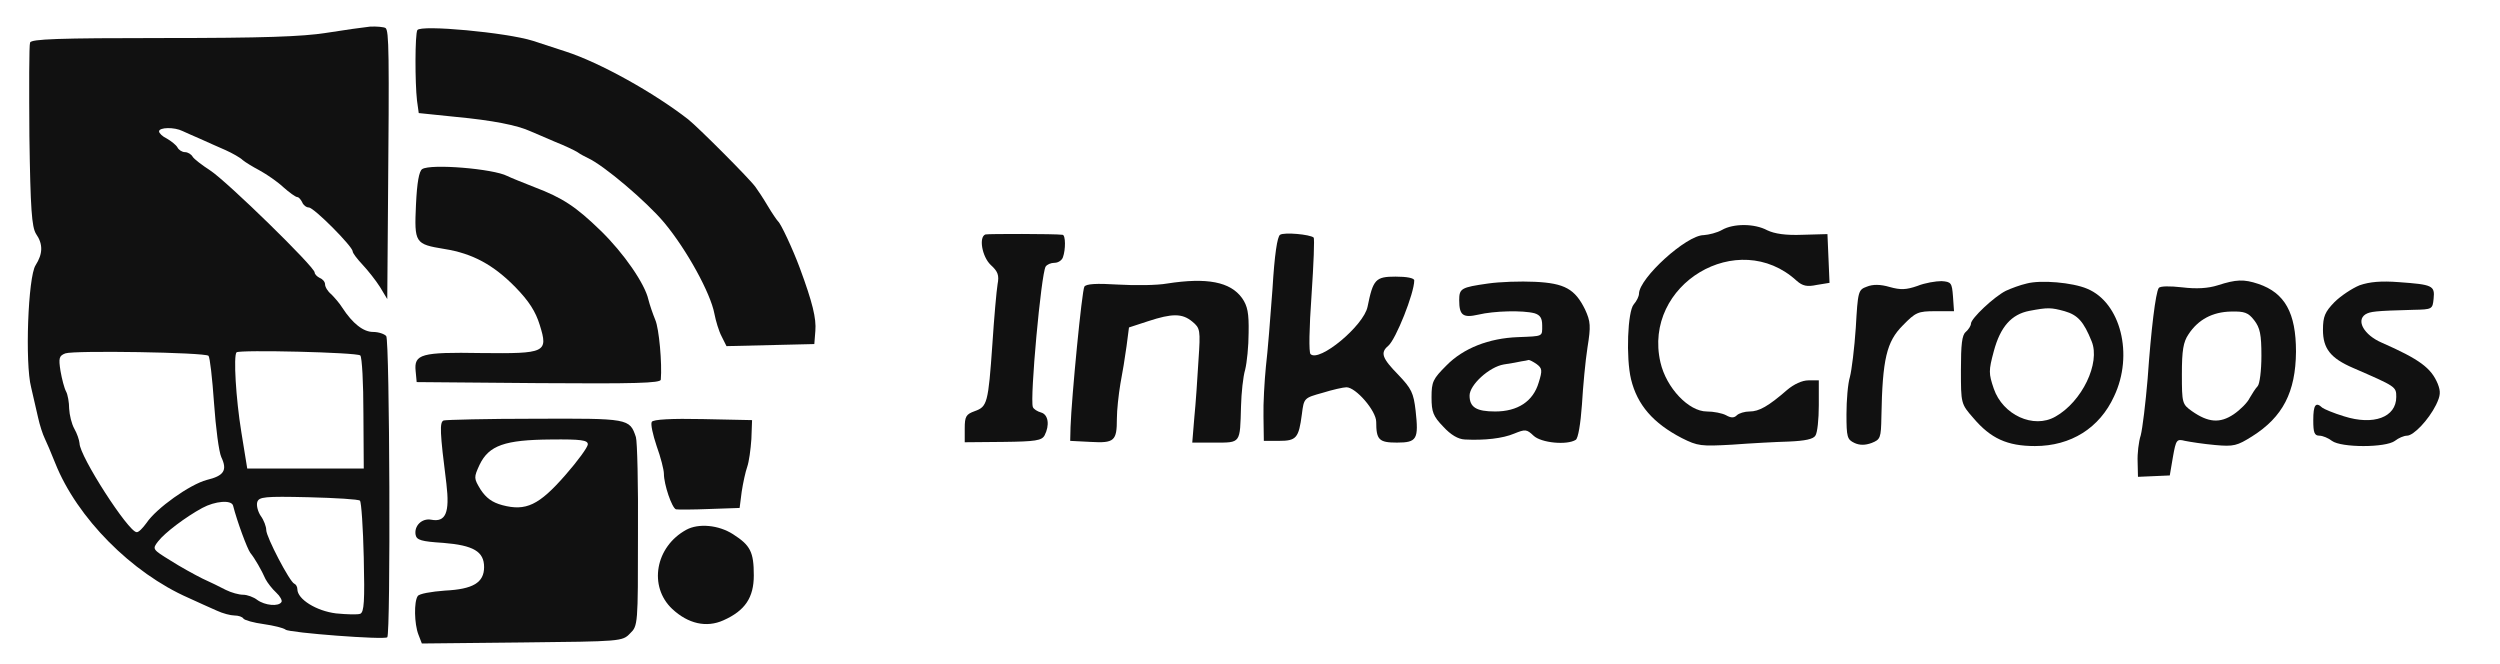 <?xml version="1.0" standalone="no"?>
<!DOCTYPE svg PUBLIC "-//W3C//DTD SVG 20010904//EN"
 "http://www.w3.org/TR/2001/REC-SVG-20010904/DTD/svg10.dtd">
<svg version="1.0" xmlns="http://www.w3.org/2000/svg"
 width="723pt" height="192pt" viewBox="0 0 723 192"
 preserveAspectRatio="xMidYMid meet">
<g transform="translate(0,192) scale(0.1,-0.1)"
fill="#111111" stroke="none">
<path d="M1070 1843 c-19 -2 -76 -10 -126 -18 -70 -11 -183 -15 -472 -15 -306
0 -381 -3 -385 -13 -3 -7 -3 -129 -2 -271 3 -212 7 -262 19 -282 21 -30 20
-58 -1 -91 -22 -33 -31 -284 -13 -353 6 -25 15 -64 20 -87 5 -23 14 -50 19
-60 5 -10 19 -43 31 -73 63 -158 221 -317 385 -389 28 -13 64 -29 82 -37 17
-8 40 -14 51 -14 12 0 23 -4 26 -9 4 -5 30 -12 59 -16 28 -4 57 -11 63 -16 11
-9 286 -30 294 -22 10 9 7 858 -3 871 -5 6 -22 12 -38 12 -28 0 -59 24 -89 70
-8 13 -23 30 -32 39 -10 8 -18 21 -18 29 0 7 -7 15 -15 18 -8 4 -15 11 -15 16
0 16 -253 263 -302 295 -23 15 -47 33 -51 40 -4 7 -14 13 -22 13 -8 0 -18 6
-22 14 -4 7 -18 18 -30 25 -13 6 -23 16 -23 21 0 12 44 13 68 1 9 -4 33 -15
52 -23 19 -9 52 -23 72 -32 20 -9 43 -22 50 -29 7 -6 30 -20 49 -30 20 -11 51
-32 68 -48 18 -16 36 -29 41 -29 4 0 10 -7 14 -15 3 -8 12 -15 19 -15 15 0
127 -113 127 -127 0 -5 13 -22 29 -39 15 -16 38 -45 50 -64 l21 -35 2 260 c4
458 3 516 -7 524 -5 3 -26 5 -45 4z m-467 -952 c4 -4 11 -65 16 -137 5 -71 14
-141 21 -156 18 -38 8 -54 -42 -66 -49 -13 -146 -82 -174 -124 -11 -15 -23
-28 -29 -27 -24 1 -165 220 -165 257 -1 10 -7 28 -15 42 -8 14 -14 40 -15 58
0 18 -4 41 -9 50 -5 9 -12 36 -16 59 -6 38 -4 44 14 51 25 9 403 3 414 -7z
m439 1 c5 -5 9 -80 9 -168 l1 -159 -168 0 -169 0 -17 105 c-16 98 -23 221 -14
231 8 8 349 0 358 -9z m-1 -420 c4 -4 9 -78 11 -164 3 -127 1 -158 -10 -163
-7 -3 -39 -2 -70 1 -57 7 -112 41 -112 70 0 7 -4 14 -9 16 -13 5 -81 135 -81
155 0 10 -7 29 -16 41 -8 12 -13 30 -10 40 5 15 20 17 148 14 79 -2 146 -6
149 -10z m-367 -14 c12 -47 41 -125 50 -137 13 -16 32 -49 44 -76 6 -11 19
-28 31 -39 11 -10 18 -23 15 -27 -8 -14 -48 -10 -70 6 -10 8 -29 15 -41 15
-12 0 -34 6 -50 14 -15 8 -46 23 -68 33 -22 11 -64 34 -92 52 -52 32 -53 33
-36 55 19 25 80 71 128 97 37 20 84 24 89 7z"/>
<path d="M1207 1833 c-7 -12 -7 -152 -1 -204 l5 -36 107 -11 c106 -10 178 -24
217 -42 11 -5 43 -18 70 -30 28 -11 57 -25 65 -30 8 -6 22 -13 30 -17 45 -20
170 -126 221 -187 65 -78 134 -204 145 -263 4 -21 13 -51 21 -66 l14 -28 127
3 127 3 3 38 c3 36 -8 82 -45 182 -20 54 -55 129 -63 135 -3 3 -17 23 -30 45
-13 22 -29 46 -35 54 -16 23 -167 174 -195 196 -99 77 -255 164 -354 196 -33
11 -76 25 -95 31 -76 24 -324 47 -334 31z"/>
<path d="M1221 1431 c-9 -6 -15 -38 -18 -103 -5 -111 -3 -114 82 -128 82 -13
142 -46 205 -110 40 -41 59 -71 71 -110 25 -80 17 -83 -170 -81 -173 3 -194
-3 -189 -52 l3 -32 353 -3 c278 -2 352 0 353 10 4 47 -5 148 -16 173 -7 17
-16 43 -20 59 -10 45 -71 134 -138 199 -71 69 -110 95 -192 126 -33 13 -68 27
-78 32 -40 21 -221 36 -246 20z"/>
<path d="M4980 1255 c-14 -8 -38 -14 -53 -15 -50 0 -186 -124 -187 -169 0 -8
-7 -22 -15 -31 -18 -20 -23 -155 -8 -217 18 -74 64 -127 147 -170 46 -23 55
-24 145 -19 53 4 127 8 164 9 47 2 71 7 77 17 6 8 10 48 10 88 l0 72 -30 0
c-18 0 -42 -11 -62 -28 -54 -47 -81 -62 -108 -62 -14 0 -31 -5 -37 -11 -8 -8
-17 -8 -31 0 -11 6 -36 11 -56 11 -52 0 -117 68 -134 142 -52 226 225 391 394
236 17 -15 30 -18 58 -12 l37 6 -3 71 -3 70 -72 -2 c-49 -2 -81 3 -102 13 -37
20 -98 20 -131 1z"/>
<path d="M2850 1242 c-20 -7 -10 -64 15 -88 21 -19 25 -30 20 -56 -3 -18 -10
-96 -15 -173 -12 -172 -15 -181 -51 -194 -25 -9 -29 -15 -29 -50 l0 -40 111 1
c94 1 112 4 120 19 15 29 11 60 -10 66 -11 3 -22 10 -24 16 -9 24 24 385 37
406 4 6 15 11 26 11 10 0 21 7 24 16 8 22 8 64 -1 65 -23 3 -215 3 -223 1z"/>
<path d="M3702 1241 c-8 -5 -16 -56 -22 -157 -6 -82 -14 -183 -19 -224 -4 -41
-8 -106 -7 -145 l1 -70 44 0 c50 0 57 8 66 77 6 47 6 47 60 62 29 9 60 16 69
16 27 0 86 -68 86 -100 0 -52 8 -60 60 -60 58 0 63 10 54 92 -6 52 -12 64 -50
104 -47 48 -53 64 -29 84 22 19 75 152 75 189 0 7 -22 11 -54 11 -58 0 -65 -8
-81 -87 -11 -55 -140 -162 -165 -137 -5 5 -4 73 3 171 6 89 9 164 6 166 -10 9
-85 16 -97 8z"/>
<path d="M3375 1100 c-27 -5 -91 -6 -141 -3 -64 4 -93 2 -98 -6 -7 -11 -37
-319 -40 -406 l-1 -40 59 -3 c69 -4 76 3 76 67 0 25 5 70 10 100 6 31 14 80
18 110 l7 54 55 18 c70 23 99 23 128 -1 23 -19 24 -24 18 -112 -3 -51 -8 -126
-12 -165 l-6 -73 65 0 c76 0 73 -3 76 105 1 39 6 86 12 106 5 20 10 68 10 107
1 57 -3 77 -19 100 -34 47 -101 60 -217 42z"/>
<path d="M4303 1100 c-77 -11 -83 -14 -83 -48 0 -44 11 -52 55 -42 46 11 129
13 163 4 16 -5 22 -14 22 -35 0 -33 4 -31 -70 -34 -84 -3 -158 -32 -207 -82
-39 -39 -43 -47 -43 -92 0 -43 5 -55 34 -85 22 -24 43 -36 62 -37 57 -3 110 3
143 17 32 13 36 13 56 -6 22 -21 97 -28 122 -12 7 4 14 46 18 102 3 52 10 127
16 165 10 62 9 75 -7 110 -29 59 -59 76 -145 80 -41 2 -102 0 -136 -5z m141
-233 c16 -12 17 -18 6 -53 -16 -55 -61 -84 -126 -84 -54 0 -74 12 -74 46 0 31
57 83 99 90 20 3 43 7 51 9 8 1 18 3 21 4 3 0 13 -5 23 -12z"/>
<path d="M5545 1093 c-32 -11 -48 -12 -80 -3 -27 8 -49 8 -66 1 -25 -9 -26
-13 -32 -118 -4 -60 -12 -124 -17 -143 -6 -19 -10 -68 -10 -108 0 -66 2 -73
23 -83 15 -7 31 -7 50 0 25 10 27 14 28 76 3 167 15 217 62 264 37 38 44 41
94 41 l54 0 -3 43 c-3 39 -5 42 -33 44 -16 0 -48 -5 -70 -14z"/>
<path d="M5861 1100 c-18 -4 -45 -14 -60 -21 -34 -17 -101 -80 -101 -95 0 -6
-7 -17 -15 -24 -11 -9 -14 -36 -14 -110 0 -97 0 -98 36 -139 50 -59 98 -81
178 -81 104 0 187 52 229 144 57 120 19 271 -78 311 -42 18 -134 26 -175 15z
m110 -80 c38 -11 55 -30 78 -87 26 -63 -28 -175 -105 -218 -63 -36 -152 5
-178 81 -15 44 -15 52 0 108 19 71 51 107 103 117 53 10 62 10 102 -1z"/>
<path d="M6414 1095 c-28 -9 -62 -11 -103 -6 -36 4 -64 4 -68 -2 -9 -14 -22
-119 -32 -262 -6 -71 -15 -145 -20 -164 -6 -18 -10 -53 -9 -76 l1 -44 46 2 46
2 9 53 c9 51 11 53 35 47 15 -3 53 -9 87 -12 54 -5 64 -2 107 25 89 56 126
128 127 245 0 112 -32 170 -109 196 -42 14 -64 13 -117 -4z m105 -101 c17 -22
21 -41 21 -103 0 -43 -5 -82 -11 -88 -6 -6 -16 -22 -23 -34 -6 -13 -27 -34
-46 -47 -40 -27 -74 -24 -121 9 -28 20 -29 23 -29 107 0 68 4 93 19 115 28 43
70 65 123 66 39 1 50 -3 67 -25z"/>
<path d="M6824 1095 c-22 -9 -55 -31 -73 -49 -27 -28 -33 -41 -33 -80 0 -54
22 -82 87 -110 124 -54 125 -54 125 -84 0 -59 -66 -83 -151 -56 -30 9 -58 21
-63 25 -19 18 -26 8 -26 -36 0 -36 3 -45 18 -45 9 0 26 -7 36 -15 27 -20 155
-20 182 0 10 8 26 15 35 15 19 0 62 45 84 89 13 27 14 38 5 61 -19 46 -53 71
-162 119 -51 22 -75 64 -47 82 14 8 26 10 139 13 54 1 55 2 58 32 4 38 -3 41
-100 48 -52 4 -85 1 -114 -9z"/>
<path d="M1283 704 c-12 -5 -11 -33 8 -183 10 -84 -2 -112 -44 -104 -27 5 -50
-18 -45 -44 3 -15 17 -19 80 -23 87 -7 118 -25 118 -70 0 -45 -32 -64 -113
-68 -40 -3 -75 -9 -79 -16 -11 -16 -10 -80 2 -111 l10 -26 290 3 c286 3 290 3
312 26 23 22 23 26 23 285 1 144 -2 271 -6 283 -18 54 -21 54 -292 53 -139 0
-257 -3 -264 -5z m417 -69 c0 -8 -29 -48 -65 -89 -76 -87 -114 -105 -182 -87
-30 8 -47 21 -63 45 -20 33 -20 35 -3 72 27 56 73 72 206 73 88 1 107 -2 107
-14z"/>
<path d="M1885 700 c-4 -6 3 -37 14 -70 12 -33 21 -69 21 -80 0 -31 23 -99 35
-103 5 -1 49 -1 97 1 l87 3 6 47 c4 26 11 58 16 72 5 14 10 50 12 80 l2 55
-142 3 c-91 2 -144 -1 -148 -8z"/>
<path d="M1985 388 c-90 -49 -110 -164 -41 -229 46 -43 99 -55 148 -33 63 28
88 66 88 130 0 68 -10 87 -60 119 -42 27 -100 32 -135 13z"/>
</g>
</svg>
